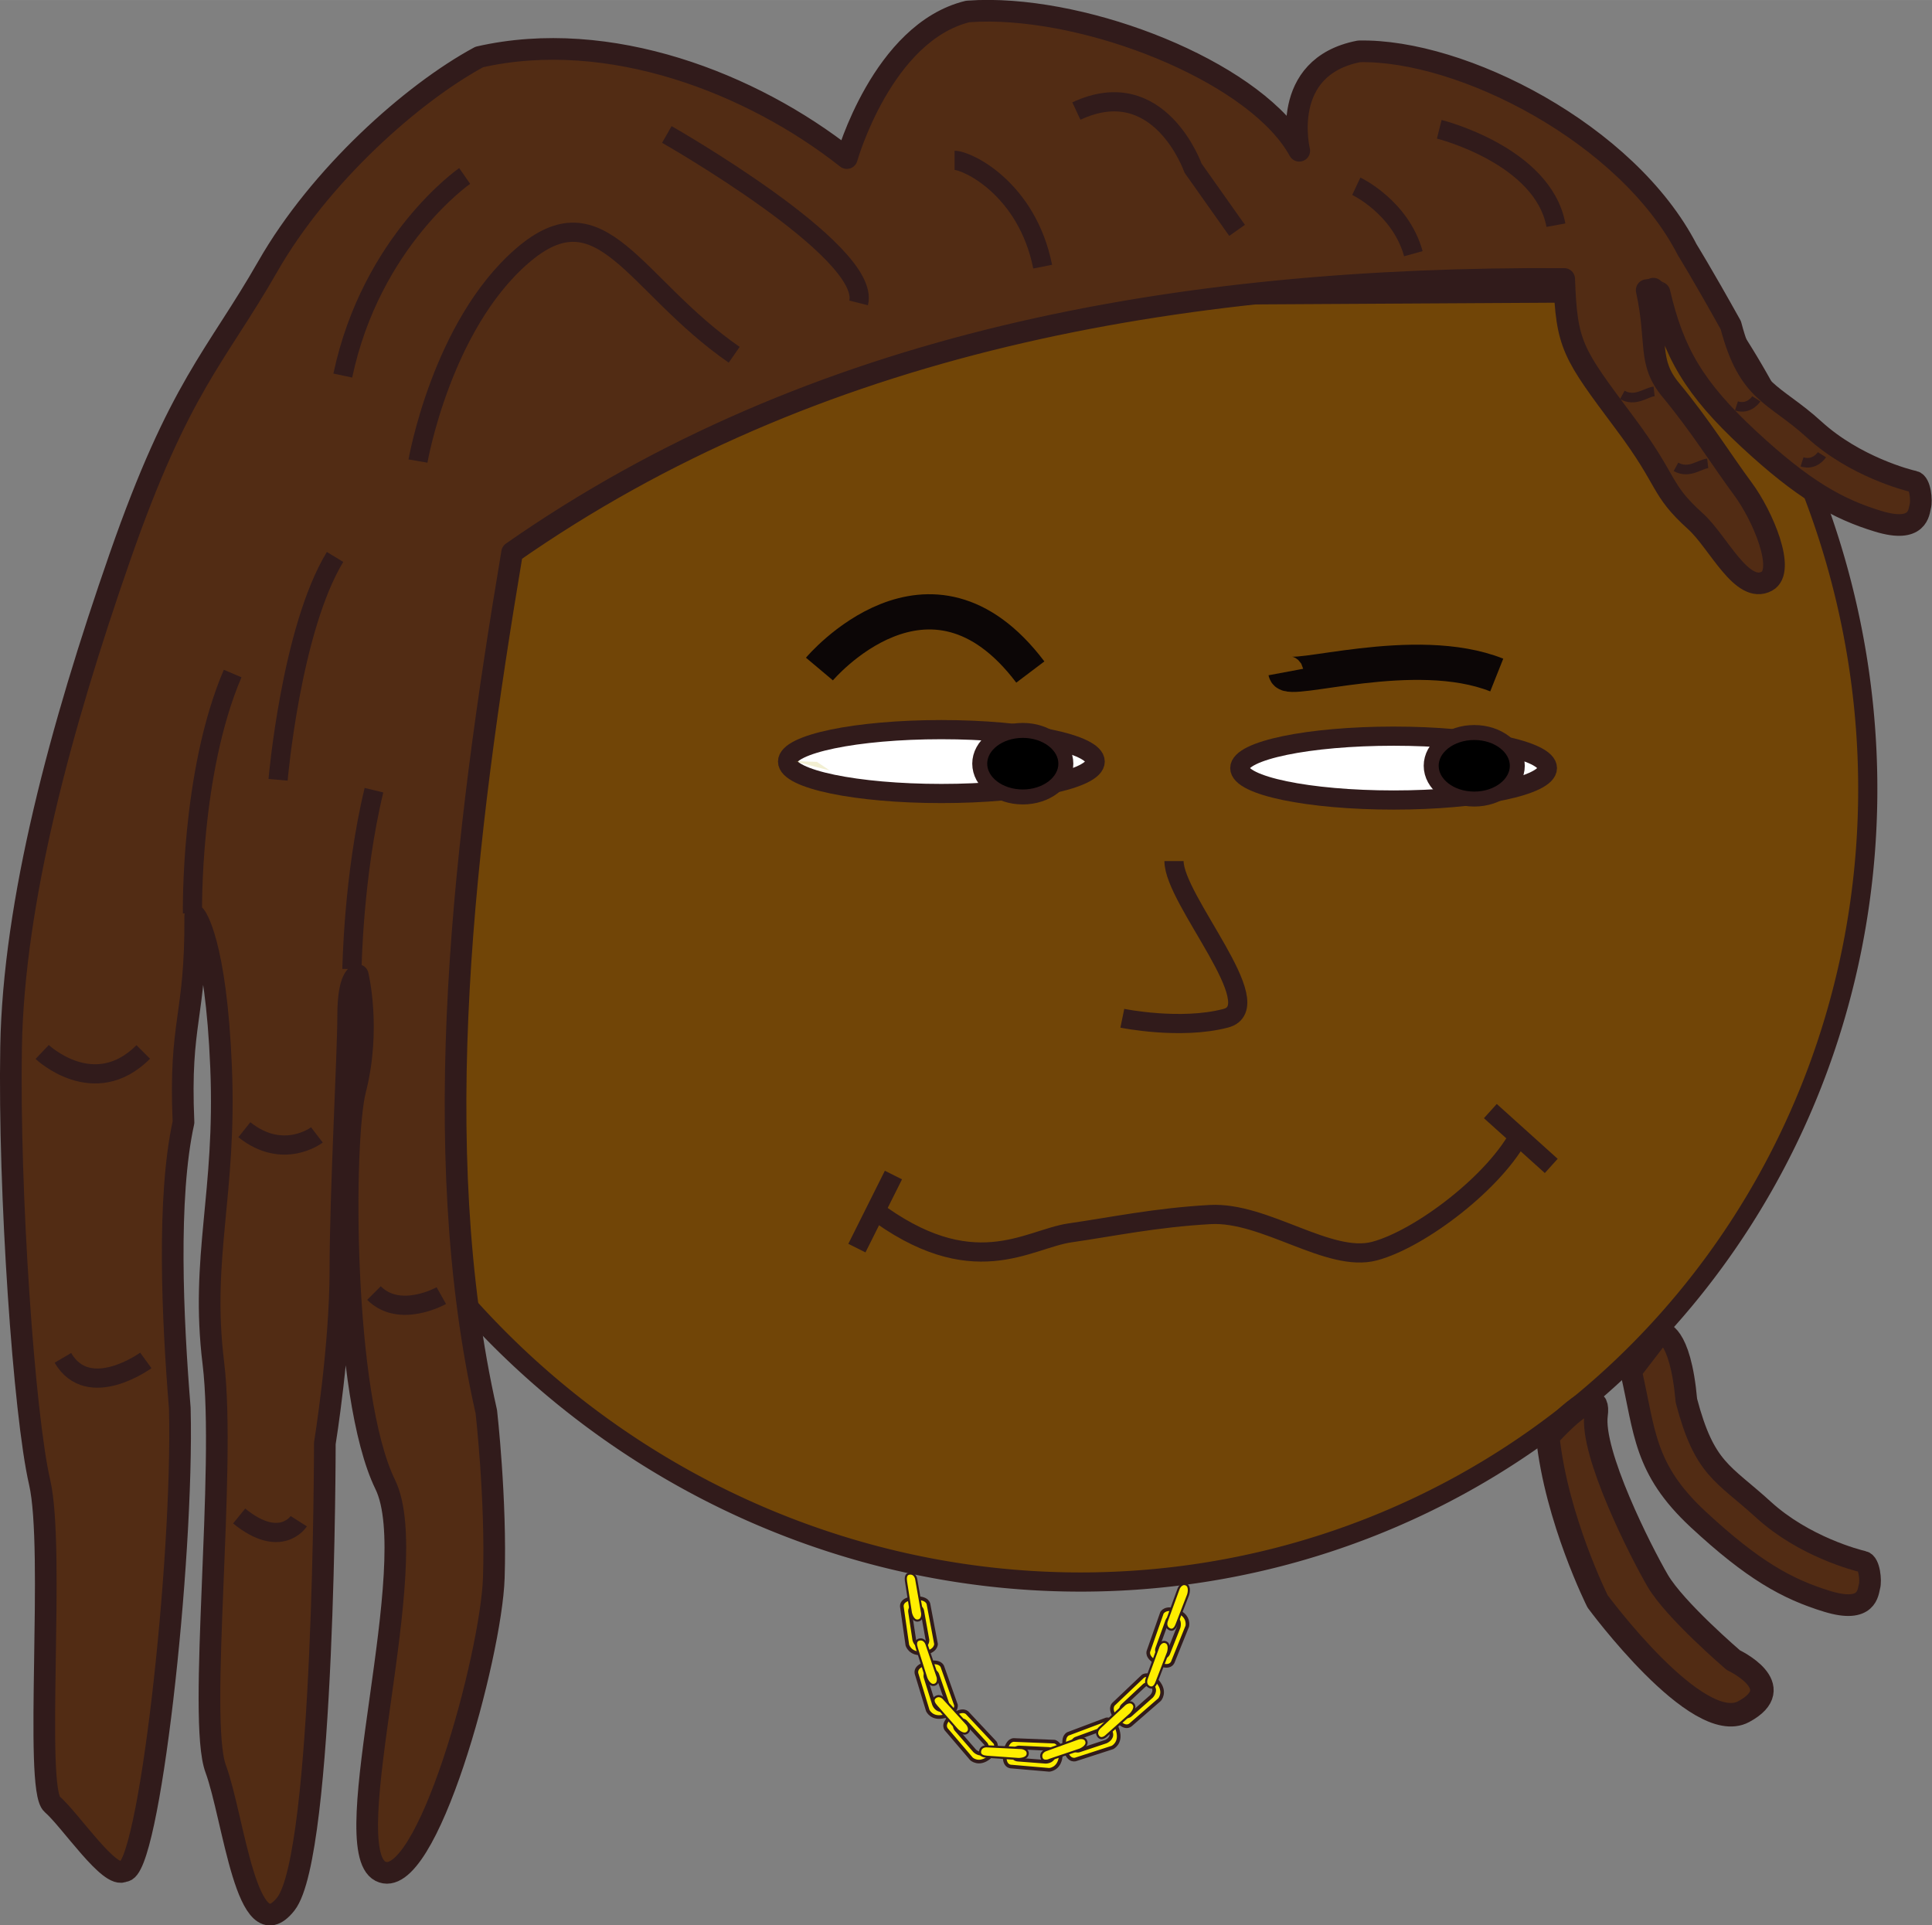<?xml version="1.0" encoding="UTF-8" standalone="no"?>
<!-- Created with Inkscape (http://www.inkscape.org/) -->

<svg
   width="82.925"
   height="82.643"
   viewBox="0 0 21.941 21.866"
   version="1.1"
   id="svg1"
   inkscape:version="1.3.2 (091e20e, 2023-11-25, custom)"
   sodipodi:docname="runner2.svg"
   xmlns:inkscape="http://www.inkscape.org/namespaces/inkscape"
   xmlns:sodipodi="http://sodipodi.sourceforge.net/DTD/sodipodi-0.dtd"
   xmlns="http://www.w3.org/2000/svg"
   xmlns:svg="http://www.w3.org/2000/svg">
  <rect x="0" y="0" width="21.941" height="21.866" fill="#808080" stroke="none"/>
  <sodipodi:namedview
     id="namedview1"
     pagecolor="#ffffff"
     bordercolor="#000000"
     borderopacity="0.25"
     inkscape:showpageshadow="2"
     inkscape:pageopacity="0.0"
     inkscape:pagecheckerboard="false"
     inkscape:deskcolor="#d1d1d1"
     inkscape:document-units="mm"
     inkscape:zoom="7.8429827"
     inkscape:cx="54.31607"
     inkscape:cy="50.809751"
     inkscape:window-width="1920"
     inkscape:window-height="991"
     inkscape:window-x="-9"
     inkscape:window-y="-9"
     inkscape:window-maximized="1"
     inkscape:current-layer="g59" />
  <defs
     id="defs1" />
  <g
     inkscape:label="Capa 1"
     inkscape:groupmode="layer"
     id="layer1"
     transform="translate(-1.624,-0.127)">
    <g
       id="g58"
       style="display:inline"
       inkscape:label="cara"
       transform="matrix(1.089,0,0,1.089,-0.311,-2.467)"
       inkscape:export-filename="..\..\..\Dev\mil-scape\src\Game\assets\test_assets\runnerFaces\ramonFace.svg"
       inkscape:export-xdpi="96"
       inkscape:export-ydpi="96">
      <path
         style="fill:#714507;fill-opacity:1;stroke:#311b1b;stroke-width:0.2;stroke-linejoin:round;stroke-dasharray:none;stroke-opacity:1"
         id="path1"
         sodipodi:type="arc"
         sodipodi:cx="4.0989242"
         sodipodi:cy="16.009371"
         sodipodi:rx="8.3375969"
         sodipodi:ry="8.5526056"
         sodipodi:start="0"
         sodipodi:end="4.3843739"
         sodipodi:arc-type="chord"
         d="M 12.437,16.009 A 8.338,8.553 0 0 1 5.009,24.511 8.338,8.553 0 0 1 -4.04,17.865 8.338,8.553 0 0 1 1.413,7.913 Z"
         sodipodi:open="true"
         transform="rotate(-36.622)" />
      <ellipse
         style="fill:#ffffff;fill-opacity:1;stroke:#311b1b;stroke-width:0.2;stroke-linejoin:round;stroke-dasharray:none;stroke-opacity:1"
         id="ellipse31"
         cx="16.31"
         cy="10.392"
         rx="1.604"
         ry="0.333" />
      <ellipse
         style="fill:#ffffff;fill-opacity:1;stroke:#311b1b;stroke-width:0.2;stroke-linejoin:round;stroke-dasharray:none;stroke-opacity:1"
         id="ellipse5"
         cx="11.594"
         cy="10.324"
         rx="1.604"
         ry="0.333" />
      <ellipse
         style="fill:#000000;fill-opacity:1;stroke:#311b1b;stroke-width:0.156;stroke-linejoin:round;stroke-dasharray:none;stroke-opacity:1"
         id="path26"
         cx="12.443"
         cy="10.346"
         rx="0.449"
         ry="0.347" />
      <path
         style="fill:none;fill-opacity:1;stroke:#311b1b;stroke-width:0.2;stroke-linejoin:round;stroke-dasharray:none;stroke-opacity:1"
         d="m 13.481,13.001 c 0,0 0.606,0.124 1.078,0 0.472,-0.124 -0.539,-1.235 -0.539,-1.639"
         id="path28" />
      <path
         style="fill:none;fill-opacity:1;stroke:#311b1b;stroke-width:0.2;stroke-linejoin:round"
         d="m 10.872,14.985 c 1.048,0.794 1.62,0.318 2.064,0.254 0.445,-0.064 0.889,-0.159 1.461,-0.191 0.572,-0.032 1.239,0.508 1.715,0.381 0.476,-0.127 1.27,-0.73 1.524,-1.239"
         id="path2"
         sodipodi:nodetypes="csssc" />
      <path
         style="fill:none;fill-opacity:1;stroke:#311b1b;stroke-width:0.2;stroke-linejoin:round"
         d="m 10.713,15.398 0.381,-0.762"
         id="path3" />
      <path
         style="fill:none;fill-opacity:1;stroke:#311b1b;stroke-width:0.2;stroke-linejoin:round"
         d="m 17.954,14.541 -0.635,-0.572"
         id="path5" />
      <ellipse
         style="fill:#000000;fill-opacity:1;stroke:#311b1b;stroke-width:0.156;stroke-linejoin:round;stroke-dasharray:none;stroke-opacity:1"
         id="ellipse6"
         cx="17.151"
         cy="10.368"
         rx="0.449"
         ry="0.347" />
      <path
         style="fill:#bca909;fill-opacity:0.18;stroke:#f90606;stroke-width:0;stroke-linejoin:round;stroke-dasharray:none;stroke-opacity:1"
         d="m 10.063,10.32 0.233,0.007 0.135,0.091"
         id="path59" />
    </g>
    <g
       id="g59"
       inkscape:label="pelo">
      <path
         style="fill:#522c14;fill-opacity:1;stroke:#311b1b;stroke-width:0.246;stroke-linejoin:round"
         d="m 20.147,15.701 c 0.159,0.684 0.142,1.104 0.761,1.68 0.62,0.575 1.009,0.793 1.469,0.933 0.46,0.14 0.46,-0.109 0.478,-0.171 0.018,-0.062 0,-0.264 -0.071,-0.28 -0.071,-0.016 -0.673,-0.171 -1.133,-0.591 -0.46,-0.42 -0.669,-0.454 -0.875,-1.237 -0.071,-0.793 -0.289,-0.777 -0.289,-0.777 z"
         id="path33"
         sodipodi:nodetypes="cssscsccc" />
      <path
         style="fill:#522c14;fill-opacity:1;stroke:#311b1b;stroke-width:0.267;stroke-linejoin:round"
         d="m 19.201,16.442 c 0.098,0.936 0.566,1.871 0.566,1.871 0,0 1.132,1.537 1.659,1.253 0.527,-0.284 -0.117,-0.585 -0.117,-0.585 0,0 -0.664,-0.568 -0.859,-0.902 -0.195,-0.334 -0.759,-1.45 -0.7,-1.885 0.059,-0.434 -0.549,0.247 -0.549,0.247 z"
         id="path32"
         sodipodi:nodetypes="scscsccs" />
      <path
         id="path72"
         style="fill:#522c14;fill-opacity:1;stroke:#311b1b;stroke-width:0.246;stroke-linejoin:round"
         d="m 12.867,0.249 c -0.086,-6.9224e-4 -0.17,0.002 -0.252,0.008 C 11.644,0.493 11.241,1.922 11.241,1.922 10.167,1.073 8.543,0.438 7.067,0.774 6.302,1.187 5.253,2.124 4.664,3.155 4.075,4.185 3.663,4.509 2.986,6.452 2.309,8.395 1.779,10.367 1.75,12.015 c -0.029,1.648 0.147,4.18 0.324,4.945 0.177,0.765 -0.064,3.481 0.142,3.657 0.206,0.177 0.659,0.863 0.815,0.759 0.28,0.046 0.679,-3.515 0.635,-5.256 -0.083,-1.02 -0.146,-2.394 0.042,-3.247 -0.051,-1.161 0.141,-1.184 0.133,-2.344 0,0 0.235,0.28 0.294,1.722 0.059,1.442 -0.236,2.149 -0.088,3.356 0.147,1.207 -0.18,4.047 0.026,4.606 0.206,0.559 0.355,2.097 0.797,1.537 0.442,-0.559 0.443,-5.231 0.443,-5.231 0,0 0.177,-1.089 0.177,-1.972 0,-0.883 0.088,-2.444 0.088,-2.885 0,-0.442 0.109,-0.461 0.109,-0.461 0,0 0.15,0.608 -0.029,1.307 -0.144,0.561 -0.154,3.465 0.341,4.478 0.442,0.904 -0.57,4.124 -0.055,4.392 0.52,0.27 1.259,-2.448 1.288,-3.331 0.029,-0.883 -0.085,-1.887 -0.085,-1.887 C 6.466,13.149 6.898,9.632 7.44,6.401 10.853,4.019 14.956,3.27 19.388,3.295 c 0.027,0.758 0.093,0.839 0.69,1.639 0.508,0.679 0.386,0.738 0.803,1.115 0.258,0.234 0.525,0.832 0.809,0.678 C 21.906,6.609 21.645,5.986 21.419,5.681 21.178,5.356 20.938,4.965 20.598,4.555 20.333,4.235 20.455,4.025 20.325,3.422 c 0.15,-0.018 0.008,-0.038 0.145,0.027 0.159,0.684 0.396,1.09 1.015,1.665 0.62,0.575 1.009,0.793 1.469,0.933 0.46,0.14 0.461,-0.109 0.478,-0.171 0.018,-0.062 -9.1e-5,-0.264 -0.071,-0.28 C 23.291,5.582 22.689,5.426 22.228,5.006 21.768,4.586 21.486,4.603 21.28,3.82 20.945,3.219 20.785,2.963 20.785,2.963 20.106,1.643 18.222,0.685 17.058,0.71 16.145,0.887 16.379,1.839 16.379,1.839 15.918,0.994 14.158,0.26 12.867,0.249 Z"
         sodipodi:nodetypes="scccsssssccccsssscsscsssscccsssssccssccsccccs" />
      <path
         style="fill:none;fill-opacity:1;stroke:#311b1b;stroke-width:0.218;stroke-linejoin:round"
         d="m 3.81,10.499 c 0,0 -0.029,-1.59 0.456,-2.723"
         id="path7" />
      <path
         style="fill:#800000;fill-opacity:1;stroke:#311b1b;stroke-width:0.218;stroke-linejoin:round"
         d="m 5.621,11.132 c 0,0 0.015,-1.06 0.25,-2.031"
         id="path9" />
      <path
         style="fill:none;fill-opacity:1;stroke:#311b1b;stroke-width:0.218;stroke-linejoin:round"
         d="M 9.962,4.156 C 8.814,3.361 8.461,2.242 7.549,3.037 6.636,3.832 6.371,5.363 6.371,5.363"
         id="path10" />
      <path
         style="fill:none;fill-opacity:1;stroke:#311b1b;stroke-width:0.218;stroke-linejoin:round"
         d="m 6.901,2.125 c 0,0 -1.06,0.736 -1.384,2.267"
         id="path11" />
      <path
         style="fill:none;fill-opacity:1;stroke:#311b1b;stroke-width:0.218;stroke-linejoin:round"
         d="M 5.429,6.452 C 4.929,7.276 4.782,8.983 4.782,8.983"
         id="path12" />
      <path
         style="fill:none;fill-opacity:1;stroke:#311b1b;stroke-width:0.218;stroke-linejoin:round"
         d="M 15.673,2.743 C 15.173,2.036 15.173,2.036 15.173,2.036 c 0,0 -0.383,-1.089 -1.325,-0.648"
         id="path25" />
      <path
         style="fill:none;fill-opacity:1;stroke:#311b1b;stroke-width:0.218;stroke-linejoin:round"
         d="M 13.465,3.155 C 13.289,2.272 12.612,1.948 12.465,1.948"
         id="path27" />
      <path
         style="fill:none;fill-opacity:1;stroke:#311b1b;stroke-width:0.218;stroke-linejoin:round"
         d="M 19.294,2.684 C 19.147,1.889 17.969,1.595 17.969,1.595"
         id="path29" />
      <path
         style="fill:#800000;fill-opacity:1;stroke:#311b1b;stroke-width:0.218;stroke-linejoin:round"
         d="M 17.675,3.008 C 17.528,2.478 17.027,2.242 17.027,2.242"
         id="path30" />
      <path
         style="fill:none;fill-opacity:1;stroke:#311b1b;stroke-width:0.218;stroke-linejoin:round"
         d="M 11.375,3.567 C 11.523,2.978 9.197,1.654 9.197,1.654"
         id="path31" />
      <path
         style="fill:none;stroke:#311b1b;stroke-width:0.218;stroke-linejoin:round"
         d="m 2.103,12.074 c 0,0 0.589,0.559 1.148,0"
         id="path34" />
      <path
         style="fill:none;stroke:#311b1b;stroke-width:0.218;stroke-linejoin:round"
         d="m 2.338,15.548 c 0.294,0.5 0.942,0.029 0.942,0.029"
         id="path35" />
      <path
         style="fill:none;stroke:#311b1b;stroke-width:0.218;stroke-linejoin:round"
         d="m 4.399,12.957 c 0.442,0.353 0.824,0.059 0.824,0.059"
         id="path36" />
      <path
         style="fill:none;stroke:#311b1b;stroke-width:0.218;stroke-linejoin:round"
         d="m 4.34,17.344 c 0.471,0.383 0.677,0.059 0.677,0.059"
         id="path37" />
      <path
         style="fill:none;stroke:#311b1b;stroke-width:0.218;stroke-linejoin:round"
         d="m 5.871,14.812 c 0.294,0.294 0.765,0.029 0.765,0.029"
         id="path38" />
      <path
         style="fill:none;fill-opacity:1;stroke:#311b1b;stroke-width:0.109;stroke-linejoin:round;stroke-dasharray:none;stroke-opacity:1"
         d="m 20.048,4.612 c 0.15,0.082 0.265,-0.029 0.361,-0.04"
         id="path73"
         sodipodi:nodetypes="cc" />
      <path
         style="fill:none;fill-opacity:1;stroke:#311b1b;stroke-width:0.109;stroke-linejoin:round;stroke-dasharray:none;stroke-opacity:1"
         d="m 21.344,4.737 c 0.146,0.047 0.226,-0.081 0.226,-0.081"
         id="path74" />
      <path
         style="fill:none;fill-opacity:1;stroke:#311b1b;stroke-width:0.109;stroke-linejoin:round;stroke-dasharray:none;stroke-opacity:1"
         d="m 20.657,5.429 c 0.15,0.082 0.265,-0.029 0.361,-0.04"
         id="path75"
         sodipodi:nodetypes="cc" />
      <path
         style="fill:none;fill-opacity:1;stroke:#311b1b;stroke-width:0.109;stroke-linejoin:round;stroke-dasharray:none;stroke-opacity:1"
         d="m 22.089,5.372 c 0.146,0.047 0.226,-0.081 0.226,-0.081"
         id="path76" />
      <path
         style="fill:none;fill-opacity:1;stroke:#0c0606;stroke-width:0.4;stroke-linejoin:round;stroke-dasharray:none;stroke-opacity:1"
         d="m 10.93,7.725 c 0,0 1.248,-1.484 2.395,0.034"
         id="path77" />
      <path
         style="fill:none;fill-opacity:1;stroke:#0c0606;stroke-width:0.4;stroke-linejoin:round;stroke-dasharray:none;stroke-opacity:1"
         d="m 16.227,7.759 c 0.026,0.139 1.463,-0.337 2.395,0.034"
         id="path78"
         sodipodi:nodetypes="cc" />
    </g>
    <g
       id="g56"
       inkscape:label="collar"
       transform="matrix(1.089,0,0,1.089,-0.311,-2.467)">
      <path
         id="path41"
         style="fill:#ffee00;fill-opacity:1;stroke:#311b1b;stroke-width:0.038;stroke-linejoin:round;stroke-dasharray:none"
         d="m 11.294,19.05 c -0.134,0.015 -0.111,0.095 -0.111,0.095 l 0.056,0.392 c 0,0 0.027,0.102 0.165,0.086 0.138,-0.016 0.134,-0.097 0.134,-0.097 l -0.078,-0.412 c 0,0 -0.003,-0.076 -0.152,-0.064 -0.005,3.49e-4 -0.009,6.12e-4 -0.014,0.001 z m 0.022,0.083 c 0.002,-2.28e-4 0.004,-3.79e-4 0.006,-4.91e-4 0.068,-0.004 0.073,0.051 0.073,0.051 l 0.054,0.301 c 0,0 0.005,0.059 -0.058,0.066 -0.063,0.007 -0.08,-0.068 -0.08,-0.068 l -0.043,-0.285 c 0,0 -0.014,-0.059 0.047,-0.065 z" />
      <path
         style="fill:#ffee00;fill-opacity:1;stroke:#311b1b;stroke-width:0.022;stroke-linejoin:round;stroke-dasharray:none"
         d="m 11.224,18.866 0.052,0.334 c 0,0 0.018,0.088 0.072,0.082 0.054,-0.006 0.046,-0.075 0.046,-0.075 l -0.062,-0.353 c 0,0 -0.007,-0.064 -0.065,-0.062 -0.058,0.002 -0.042,0.075 -0.042,0.075 z"
         id="path42" />
      <path
         id="path43"
         style="fill:#ffee00;fill-opacity:1;stroke:#311b1b;stroke-width:0.038;stroke-linejoin:round;stroke-dasharray:none"
         d="m 11.433,19.731 c -0.13,0.035 -0.096,0.111 -0.096,0.111 l 0.115,0.378 c 0,0 0.042,0.097 0.176,0.06 0.134,-0.037 0.118,-0.117 0.118,-0.117 l -0.14,-0.396 c 0,0 -0.015,-0.074 -0.16,-0.04 -0.004,0.001 -0.009,0.002 -0.013,0.003 z m 0.034,0.079 c 0.002,-5.32e-4 0.004,-0.001 0.006,-0.001 0.067,-0.014 0.08,0.04 0.08,0.04 l 0.1,0.289 c 0,0 0.014,0.058 -0.047,0.074 -0.061,0.017 -0.089,-0.055 -0.089,-0.055 l -0.086,-0.275 c 0,0 -0.023,-0.056 0.037,-0.072 z" />
      <path
         style="fill:#ffee00;fill-opacity:1;stroke:#311b1b;stroke-width:0.022;stroke-linejoin:round;stroke-dasharray:none"
         d="m 11.335,19.56 0.102,0.322 c 0,0 0.032,0.084 0.084,0.07 0.052,-0.014 0.034,-0.081 0.034,-0.081 l -0.115,-0.339 c 0,0 -0.017,-0.062 -0.074,-0.052 -0.057,0.011 -0.03,0.08 -0.03,0.08 z"
         id="path44" />
      <path
         id="path45"
         style="fill:#ffee00;fill-opacity:1;stroke:#311b1b;stroke-width:0.038;stroke-linejoin:round;stroke-dasharray:none"
         d="m 11.694,20.284 c -0.105,0.085 -0.043,0.14 -0.043,0.14 l 0.257,0.301 c 0,0 0.077,0.072 0.185,-0.016 0.108,-0.088 0.061,-0.154 0.061,-0.154 l -0.287,-0.306 c 0,0 -0.043,-0.062 -0.163,0.027 -0.004,0.003 -0.007,0.005 -0.011,0.008 z m 0.063,0.059 c 0.002,-0.001 0.003,-0.003 0.005,-0.004 0.056,-0.04 0.089,0.004 0.089,0.004 l 0.207,0.225 c 0,0 0.036,0.047 -0.013,0.087 -0.05,0.04 -0.104,-0.014 -0.104,-0.014 l -0.189,-0.218 c 0,0 -0.043,-0.042 0.005,-0.081 z" />
      <path
         style="fill:#ffee00;fill-opacity:1;stroke:#311b1b;stroke-width:0.022;stroke-linejoin:round;stroke-dasharray:none"
         d="m 11.536,20.167 0.223,0.254 c 0,0 0.063,0.064 0.105,0.03 0.042,-0.034 -0.002,-0.088 -0.002,-0.088 l -0.241,-0.264 c 0,0 -0.04,-0.05 -0.088,-0.018 -0.048,0.033 0.004,0.086 0.004,0.086 z"
         id="path46" />
      <path
         id="path47"
         style="fill:#ffee00;fill-opacity:1;stroke:#311b1b;stroke-width:0.038;stroke-linejoin:round;stroke-dasharray:none"
         d="m 12.256,20.675 c -0.015,0.134 0.068,0.13 0.068,0.13 l 0.394,0.034 c 0,0 0.105,-0.003 0.121,-0.141 0.015,-0.138 -0.065,-0.153 -0.065,-0.153 l -0.419,-0.017 c 0,0 -0.074,-0.014 -0.097,0.134 -6.65e-4,0.005 -0.002,0.009 -0.002,0.013 z m 0.086,-0.003 c 2.25e-4,-0.002 5.92e-4,-0.004 9.58e-4,-0.006 0.012,-0.067 0.066,-0.06 0.066,-0.06 l 0.305,0.015 c 0,0 0.059,0.008 0.052,0.071 -0.007,0.063 -0.084,0.063 -0.084,0.063 l -0.287,-0.022 c 0,0 -0.06,4.28e-4 -0.053,-0.061 z" />
      <path
         style="fill:#ffee00;fill-opacity:1;stroke:#311b1b;stroke-width:0.022;stroke-linejoin:round;stroke-dasharray:none"
         d="m 12.061,20.702 0.337,0.024 c 0,0 0.09,0.002 0.096,-0.052 0.006,-0.054 -0.063,-0.062 -0.063,-0.062 l -0.358,-0.018 c 0,0 -0.064,-0.008 -0.075,0.049 -0.011,0.057 0.063,0.058 0.063,0.058 z"
         id="path48" />
      <path
         id="path49"
         style="fill:#ffee00;fill-opacity:1;stroke:#311b1b;stroke-width:0.038;stroke-linejoin:round;stroke-dasharray:none"
         d="m 12.888,20.635 c 0.038,0.129 0.113,0.093 0.113,0.093 l 0.376,-0.122 c 0,0 0.096,-0.044 0.057,-0.177 -0.04,-0.134 -0.119,-0.116 -0.119,-0.116 l -0.393,0.148 c 0,0 -0.074,0.016 -0.037,0.161 0.001,0.004 0.002,0.009 0.004,0.013 z m 0.078,-0.036 c -5.69e-4,-0.002 -10e-4,-0.004 -0.002,-0.006 -0.015,-0.067 0.038,-0.081 0.038,-0.081 l 0.287,-0.105 c 0,0 0.057,-0.016 0.075,0.046 0.018,0.061 -0.053,0.091 -0.053,0.091 l -0.273,0.091 c 0,0 -0.055,0.024 -0.073,-0.035 z" />
      <path
         style="fill:#ffee00;fill-opacity:1;stroke:#311b1b;stroke-width:0.022;stroke-linejoin:round;stroke-dasharray:none"
         d="m 12.718,20.736 0.32,-0.108 c 0,0 0.083,-0.033 0.068,-0.085 -0.015,-0.052 -0.082,-0.032 -0.082,-0.032 l -0.337,0.122 c 0,0 -0.062,0.018 -0.05,0.075 0.012,0.057 0.081,0.029 0.081,0.029 z"
         id="path50" />
      <path
         id="path51"
         style="fill:#ffee00;fill-opacity:1;stroke:#311b1b;stroke-width:0.038;stroke-linejoin:round;stroke-dasharray:none"
         d="m 13.431,20.324 c 0.085,0.104 0.14,0.042 0.14,0.042 l 0.298,-0.259 c 0,0 0.071,-0.078 -0.017,-0.185 -0.089,-0.108 -0.155,-0.06 -0.155,-0.06 l -0.304,0.289 c 0,0 -0.062,0.044 0.029,0.163 0.003,0.004 0.005,0.007 0.008,0.011 z m 0.058,-0.064 c -0.001,-0.002 -0.003,-0.003 -0.004,-0.005 -0.04,-0.055 0.003,-0.089 0.003,-0.089 l 0.223,-0.209 c 0,0 0.047,-0.037 0.087,0.012 0.041,0.049 -0.013,0.104 -0.013,0.104 l -0.216,0.191 c 0,0 -0.042,0.043 -0.081,-0.004 z" />
      <path
         style="fill:#ffee00;fill-opacity:1;stroke:#311b1b;stroke-width:0.022;stroke-linejoin:round;stroke-dasharray:none"
         d="m 13.315,20.483 0.252,-0.225 c 0,0 0.064,-0.063 0.029,-0.105 -0.034,-0.042 -0.088,0.002 -0.088,0.002 l -0.262,0.244 c 0,0 -0.05,0.041 -0.017,0.089 0.033,0.048 0.086,-0.005 0.086,-0.005 z"
         id="path52" />
      <path
         id="path53"
         style="fill:#ffee00;fill-opacity:1;stroke:#311b1b;stroke-width:0.038;stroke-linejoin:round;stroke-dasharray:none"
         d="m 13.866,19.736 c 0.123,0.054 0.144,-0.027 0.144,-0.027 l 0.148,-0.367 c 0,0 0.028,-0.102 -0.099,-0.157 -0.128,-0.056 -0.165,0.017 -0.165,0.017 l -0.139,0.396 c 0,0 -0.035,0.067 0.099,0.132 0.004,0.002 0.008,0.004 0.012,0.006 z m 0.023,-0.083 c -0.002,-7.46e-4 -0.004,-0.002 -0.005,-0.003 -0.061,-0.031 -0.038,-0.081 -0.038,-0.081 l 0.104,-0.287 c 0,0 0.025,-0.054 0.083,-0.029 0.058,0.025 0.035,0.099 0.035,0.099 l -0.106,0.268 c 0,0 -0.017,0.058 -0.074,0.033 z" />
      <path
         style="fill:#ffee00;fill-opacity:1;stroke:#311b1b;stroke-width:0.022;stroke-linejoin:round;stroke-dasharray:none"
         d="m 13.835,19.931 0.122,-0.315 c 0,0 0.028,-0.085 -0.021,-0.107 -0.05,-0.021 -0.077,0.042 -0.077,0.042 l -0.123,0.336 c 0,0 -0.026,0.059 0.025,0.087 0.051,0.028 0.074,-0.044 0.074,-0.044 z"
         id="path54" />
      <path
         style="fill:#ffee00;fill-opacity:1;stroke:#311b1b;stroke-width:0.022;stroke-linejoin:round;stroke-dasharray:none"
         d="m 14.045,19.328 0.122,-0.315 c 0,0 0.028,-0.085 -0.021,-0.107 -0.05,-0.021 -0.077,0.042 -0.077,0.042 l -0.123,0.336 c 0,0 -0.026,0.059 0.025,0.087 0.051,0.028 0.074,-0.044 0.074,-0.044 z"
         id="path56" />
    </g>
  </g>
</svg>
